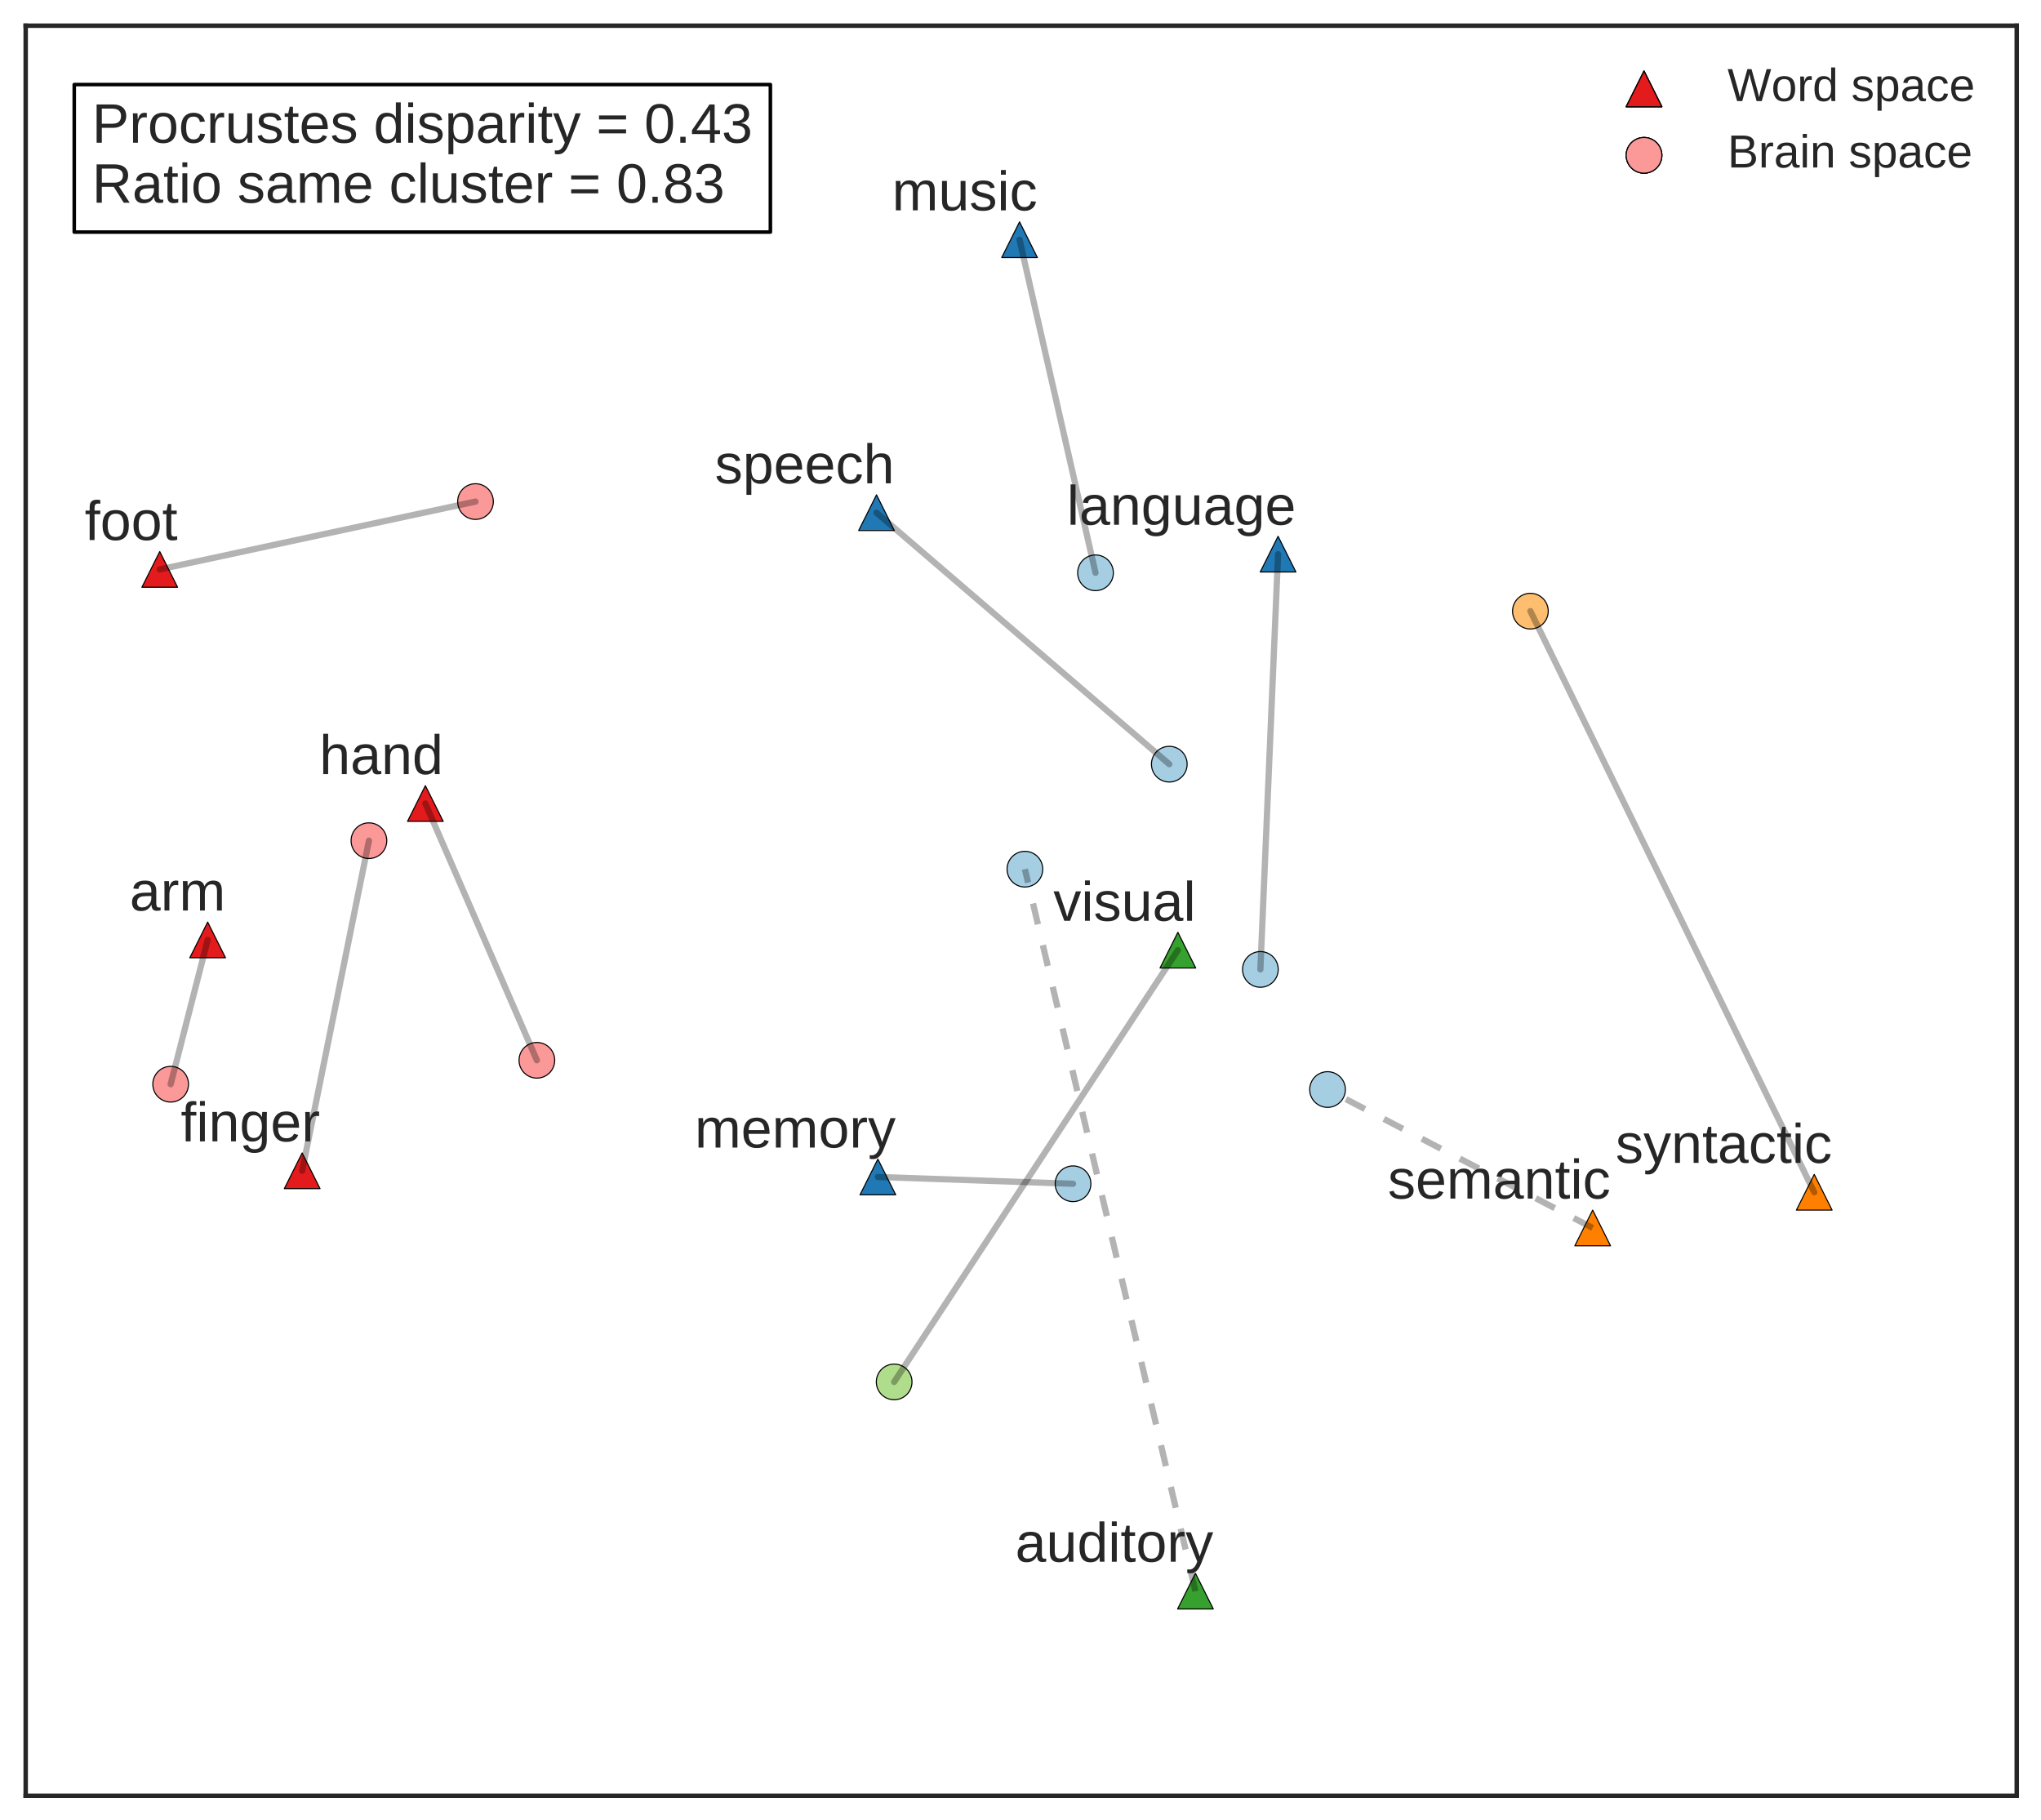 <?xml version="1.0" encoding="utf-8" standalone="no"?>
<!DOCTYPE svg PUBLIC "-//W3C//DTD SVG 1.1//EN"
  "http://www.w3.org/Graphics/SVG/1.1/DTD/svg11.dtd">
<!-- Created with matplotlib (http://matplotlib.org/) -->
<svg height="510pt" version="1.1" viewBox="0 0 572 510" width="572pt" xmlns="http://www.w3.org/2000/svg" xmlns:xlink="http://www.w3.org/1999/xlink">
 <defs>
  <style type="text/css">
*{stroke-linecap:butt;stroke-linejoin:round;stroke-miterlimit:100000;}
  </style>
 </defs>
 <g id="figure_1">
  <g id="patch_1">
   <path d="M 0 510.4 
L 572.4 510.4 
L 572.4 0 
L 0 0 
z
" style="fill:#ffffff;"/>
  </g>
  <g id="axes_1">
   <g id="patch_2">
    <path d="M 7.2 503.2 
L 565.2 503.2 
L 565.2 7.2 
L 7.2 7.2 
z
" style="fill:#ffffff;"/>
   </g>
   <g id="matplotlib.axis_1"/>
   <g id="matplotlib.axis_2"/>
   <g id="PathCollection_1">
    <path clip-path="url(#pa2b5263345)" d="M 58.201 258.383 
L 53.201 268.383 
L 63.201 268.383 
z
" style="fill:#e31b1c;stroke:#000000;stroke-width:0.3;"/>
    <path clip-path="url(#pa2b5263345)" d="M 335.028 440.863 
L 330.028 450.863 
L 340.028 450.863 
z
" style="fill:#36a12e;stroke:#000000;stroke-width:0.3;"/>
    <path clip-path="url(#pa2b5263345)" d="M 84.686 323.072 
L 79.686 333.072 
L 89.686 333.072 
z
" style="fill:#e31b1c;stroke:#000000;stroke-width:0.3;"/>
    <path clip-path="url(#pa2b5263345)" d="M 44.769 154.558 
L 39.769 164.558 
L 49.769 164.558 
z
" style="fill:#e31b1c;stroke:#000000;stroke-width:0.3;"/>
    <path clip-path="url(#pa2b5263345)" d="M 119.212 220.157 
L 114.212 230.157 
L 124.212 230.157 
z
" style="fill:#e31b1c;stroke:#000000;stroke-width:0.3;"/>
    <path clip-path="url(#pa2b5263345)" d="M 358.186 150.277 
L 353.186 160.277 
L 363.186 160.277 
z
" style="fill:#2079b4;stroke:#000000;stroke-width:0.3;"/>
    <path clip-path="url(#pa2b5263345)" d="M 246.027 324.8 
L 241.027 334.8 
L 251.027 334.8 
z
" style="fill:#2079b4;stroke:#000000;stroke-width:0.3;"/>
    <path clip-path="url(#pa2b5263345)" d="M 285.733 62.181 
L 280.733 72.181 
L 290.733 72.181 
z
" style="fill:#2079b4;stroke:#000000;stroke-width:0.3;"/>
    <path clip-path="url(#pa2b5263345)" d="M 446.354 339.095 
L 441.354 349.095 
L 451.354 349.095 
z
" style="fill:#ff8001;stroke:#000000;stroke-width:0.3;"/>
    <path clip-path="url(#pa2b5263345)" d="M 245.647 138.665 
L 240.647 148.665 
L 250.647 148.665 
z
" style="fill:#2079b4;stroke:#000000;stroke-width:0.3;"/>
    <path clip-path="url(#pa2b5263345)" d="M 508.45 329.091 
L 503.45 339.091 
L 513.45 339.091 
z
" style="fill:#ff8001;stroke:#000000;stroke-width:0.3;"/>
    <path clip-path="url(#pa2b5263345)" d="M 330.106 261.259 
L 325.106 271.259 
L 335.106 271.259 
z
" style="fill:#36a12e;stroke:#000000;stroke-width:0.3;"/>
   </g>
   <g id="PathCollection_2">
    <defs>
     <path d="M 0 5 
C 1.326 5 2.598 4.473 3.536 3.536 
C 4.473 2.598 5 1.326 5 0 
C 5 -1.326 4.473 -2.598 3.536 -3.536 
C 2.598 -4.473 1.326 -5 0 -5 
C -1.326 -5 -2.598 -4.473 -3.536 -3.536 
C -4.473 -2.598 -5 -1.326 -5 0 
C -5 1.326 -4.473 2.598 -3.536 3.536 
C -2.598 4.473 -1.326 5 0 5 
z
" id="C0_0_e6c3b63baa"/>
    </defs>
    <g clip-path="url(#pa2b5263345)">
     <use style="fill:#fb9898;stroke:#000000;stroke-width:0.3;" x="47.827" xlink:href="#C0_0_e6c3b63baa" y="303.815"/>
    </g>
    <g clip-path="url(#pa2b5263345)">
     <use style="fill:#a6cee3;stroke:#000000;stroke-width:0.3;" x="287.235" xlink:href="#C0_0_e6c3b63baa" y="243.555"/>
    </g>
    <g clip-path="url(#pa2b5263345)">
     <use style="fill:#fb9898;stroke:#000000;stroke-width:0.3;" x="103.394" xlink:href="#C0_0_e6c3b63baa" y="235.573"/>
    </g>
    <g clip-path="url(#pa2b5263345)">
     <use style="fill:#fb9898;stroke:#000000;stroke-width:0.3;" x="133.261" xlink:href="#C0_0_e6c3b63baa" y="140.548"/>
    </g>
    <g clip-path="url(#pa2b5263345)">
     <use style="fill:#fb9898;stroke:#000000;stroke-width:0.3;" x="150.462" xlink:href="#C0_0_e6c3b63baa" y="297.111"/>
    </g>
    <g clip-path="url(#pa2b5263345)">
     <use style="fill:#a6cee3;stroke:#000000;stroke-width:0.3;" x="353.229" xlink:href="#C0_0_e6c3b63baa" y="271.647"/>
    </g>
    <g clip-path="url(#pa2b5263345)">
     <use style="fill:#a6cee3;stroke:#000000;stroke-width:0.3;" x="300.725" xlink:href="#C0_0_e6c3b63baa" y="331.711"/>
    </g>
    <g clip-path="url(#pa2b5263345)">
     <use style="fill:#a6cee3;stroke:#000000;stroke-width:0.3;" x="307.023" xlink:href="#C0_0_e6c3b63baa" y="160.509"/>
    </g>
    <g clip-path="url(#pa2b5263345)">
     <use style="fill:#a6cee3;stroke:#000000;stroke-width:0.3;" x="372.051" xlink:href="#C0_0_e6c3b63baa" y="305.305"/>
    </g>
    <g clip-path="url(#pa2b5263345)">
     <use style="fill:#a6cee3;stroke:#000000;stroke-width:0.3;" x="327.699" xlink:href="#C0_0_e6c3b63baa" y="214.135"/>
    </g>
    <g clip-path="url(#pa2b5263345)">
     <use style="fill:#fdbe6f;stroke:#000000;stroke-width:0.3;" x="428.901" xlink:href="#C0_0_e6c3b63baa" y="171.252"/>
    </g>
    <g clip-path="url(#pa2b5263345)">
     <use style="fill:#b0dd8b;stroke:#000000;stroke-width:0.3;" x="250.593" xlink:href="#C0_0_e6c3b63baa" y="387.238"/>
    </g>
   </g>
   <g id="line2d_1">
    <path clip-path="url(#pa2b5263345)" d="M 58.201 263.383 
L 47.827 303.815 
" style="fill:none;opacity:0.3;stroke:#000000;stroke-linecap:round;stroke-width:1.75;"/>
   </g>
   <g id="line2d_2">
    <path clip-path="url(#pa2b5263345)" d="M 335.028 445.863 
L 287.235 243.555 
" style="fill:none;opacity:0.3;stroke:#000000;stroke-dasharray:6,6;stroke-dashoffset:0.0;stroke-width:1.75;"/>
   </g>
   <g id="line2d_3">
    <path clip-path="url(#pa2b5263345)" d="M 84.686 328.072 
L 103.394 235.573 
" style="fill:none;opacity:0.3;stroke:#000000;stroke-linecap:round;stroke-width:1.75;"/>
   </g>
   <g id="line2d_4">
    <path clip-path="url(#pa2b5263345)" d="M 44.769 159.558 
L 133.261 140.548 
" style="fill:none;opacity:0.3;stroke:#000000;stroke-linecap:round;stroke-width:1.75;"/>
   </g>
   <g id="line2d_5">
    <path clip-path="url(#pa2b5263345)" d="M 119.212 225.157 
L 150.462 297.111 
" style="fill:none;opacity:0.3;stroke:#000000;stroke-linecap:round;stroke-width:1.75;"/>
   </g>
   <g id="line2d_6">
    <path clip-path="url(#pa2b5263345)" d="M 358.186 155.277 
L 353.229 271.647 
" style="fill:none;opacity:0.3;stroke:#000000;stroke-linecap:round;stroke-width:1.75;"/>
   </g>
   <g id="line2d_7">
    <path clip-path="url(#pa2b5263345)" d="M 246.027 329.8 
L 300.725 331.711 
" style="fill:none;opacity:0.3;stroke:#000000;stroke-linecap:round;stroke-width:1.75;"/>
   </g>
   <g id="line2d_8">
    <path clip-path="url(#pa2b5263345)" d="M 285.733 67.181 
L 307.023 160.509 
" style="fill:none;opacity:0.3;stroke:#000000;stroke-linecap:round;stroke-width:1.75;"/>
   </g>
   <g id="line2d_9">
    <path clip-path="url(#pa2b5263345)" d="M 446.354 344.095 
L 372.051 305.305 
" style="fill:none;opacity:0.3;stroke:#000000;stroke-dasharray:6,6;stroke-dashoffset:0.0;stroke-width:1.75;"/>
   </g>
   <g id="line2d_10">
    <path clip-path="url(#pa2b5263345)" d="M 245.647 143.665 
L 327.699 214.135 
" style="fill:none;opacity:0.3;stroke:#000000;stroke-linecap:round;stroke-width:1.75;"/>
   </g>
   <g id="line2d_11">
    <path clip-path="url(#pa2b5263345)" d="M 508.45 334.091 
L 428.901 171.252 
" style="fill:none;opacity:0.3;stroke:#000000;stroke-linecap:round;stroke-width:1.75;"/>
   </g>
   <g id="line2d_12">
    <path clip-path="url(#pa2b5263345)" d="M 330.106 266.259 
L 250.593 387.238 
" style="fill:none;opacity:0.3;stroke:#000000;stroke-linecap:round;stroke-width:1.75;"/>
   </g>
   <g id="patch_3">
    <path d="M 7.2 503.2 
L 7.2 7.2 
" style="fill:none;stroke:#262626;stroke-linecap:square;stroke-linejoin:miter;stroke-width:1.25;"/>
   </g>
   <g id="patch_4">
    <path d="M 7.2 7.2 
L 565.2 7.2 
" style="fill:none;stroke:#262626;stroke-linecap:square;stroke-linejoin:miter;stroke-width:1.25;"/>
   </g>
   <g id="patch_5">
    <path d="M 565.2 503.2 
L 565.2 7.2 
" style="fill:none;stroke:#262626;stroke-linecap:square;stroke-linejoin:miter;stroke-width:1.25;"/>
   </g>
   <g id="patch_6">
    <path d="M 7.2 503.2 
L 565.2 503.2 
" style="fill:none;stroke:#262626;stroke-linecap:square;stroke-linejoin:miter;stroke-width:1.25;"/>
   </g>
   <g id="text_1">
    <!-- arm -->
    <defs>
     <path d="M 6.938 0 
L 6.938 40.531 
Q 6.938 42.188 6.906 43.922 
Q 6.891 45.656 6.828 47.266 
Q 6.781 48.875 6.734 50.281 
Q 6.688 51.703 6.641 52.828 
L 14.938 52.828 
Q 14.984 51.703 15.062 50.266 
Q 15.141 48.828 15.203 47.312 
Q 15.281 45.797 15.297 44.406 
Q 15.328 43.016 15.328 42.047 
L 15.531 42.047 
Q 16.453 45.062 17.5 47.281 
Q 18.562 49.516 19.969 50.953 
Q 21.391 52.391 23.344 53.094 
Q 25.297 53.812 28.078 53.812 
Q 29.156 53.812 30.125 53.641 
Q 31.109 53.469 31.641 53.328 
L 31.641 45.266 
Q 30.766 45.516 29.594 45.625 
Q 28.422 45.75 26.953 45.75 
Q 23.922 45.75 21.797 44.375 
Q 19.672 43.016 18.328 40.594 
Q 17 38.188 16.359 34.844 
Q 15.719 31.5 15.719 27.547 
L 15.719 0 
z
" id="LiberationSans-72"/>
     <path d="M 37.5 0 
L 37.5 33.5 
Q 37.5 37.359 37.016 39.938 
Q 36.531 42.531 35.375 44.109 
Q 34.234 45.703 32.375 46.359 
Q 30.516 47.016 27.828 47.016 
Q 25.047 47.016 22.797 45.922 
Q 20.562 44.828 18.969 42.75 
Q 17.391 40.672 16.531 37.625 
Q 15.672 34.578 15.672 30.609 
L 15.672 0 
L 6.938 0 
L 6.938 41.547 
Q 6.938 43.219 6.906 45.047 
Q 6.891 46.875 6.828 48.5 
Q 6.781 50.141 6.734 51.312 
Q 6.688 52.484 6.641 52.828 
L 14.938 52.828 
Q 14.984 52.594 15.031 51.516 
Q 15.094 50.438 15.156 49.047 
Q 15.234 47.656 15.281 46.219 
Q 15.328 44.781 15.328 43.797 
L 15.484 43.797 
Q 16.656 46.094 18.016 47.953 
Q 19.391 49.812 21.219 51.094 
Q 23.047 52.391 25.406 53.094 
Q 27.781 53.812 30.906 53.812 
Q 36.922 53.812 40.406 51.422 
Q 43.891 49.031 45.266 43.797 
L 45.406 43.797 
Q 46.578 46.094 48.047 47.953 
Q 49.516 49.812 51.469 51.094 
Q 53.422 52.391 55.859 53.094 
Q 58.297 53.812 61.422 53.812 
Q 65.438 53.812 68.328 52.734 
Q 71.234 51.656 73.094 49.406 
Q 74.953 47.172 75.828 43.625 
Q 76.703 40.094 76.703 35.203 
L 76.703 0 
L 68.016 0 
L 68.016 33.5 
Q 68.016 37.359 67.531 39.938 
Q 67.047 42.531 65.891 44.109 
Q 64.75 45.703 62.891 46.359 
Q 61.031 47.016 58.344 47.016 
Q 55.562 47.016 53.312 45.969 
Q 51.078 44.922 49.484 42.875 
Q 47.906 40.828 47.047 37.75 
Q 46.188 34.672 46.188 30.609 
L 46.188 0 
z
" id="LiberationSans-6d"/>
     <path d="M 20.219 -0.984 
Q 12.25 -0.984 8.25 3.219 
Q 4.25 7.422 4.25 14.75 
Q 4.25 19.969 6.219 23.312 
Q 8.203 26.656 11.391 28.562 
Q 14.594 30.469 18.688 31.203 
Q 22.797 31.938 27.047 32.031 
L 38.922 32.234 
L 38.922 35.109 
Q 38.922 38.375 38.234 40.672 
Q 37.547 42.969 36.125 44.375 
Q 34.719 45.797 32.594 46.453 
Q 30.469 47.125 27.594 47.125 
Q 25.047 47.125 23 46.75 
Q 20.953 46.391 19.438 45.438 
Q 17.922 44.484 16.984 42.844 
Q 16.062 41.219 15.766 38.719 
L 6.594 39.547 
Q 7.078 42.672 8.438 45.281 
Q 9.812 47.906 12.328 49.797 
Q 14.844 51.703 18.625 52.75 
Q 22.406 53.812 27.781 53.812 
Q 37.75 53.812 42.766 49.234 
Q 47.797 44.672 47.797 36.031 
L 47.797 13.281 
Q 47.797 9.375 48.828 7.391 
Q 49.859 5.422 52.734 5.422 
Q 53.469 5.422 54.203 5.516 
Q 54.938 5.609 55.609 5.766 
L 55.609 0.297 
Q 53.953 -0.094 52.312 -0.281 
Q 50.688 -0.484 48.828 -0.484 
Q 46.344 -0.484 44.562 0.172 
Q 42.781 0.828 41.656 2.172 
Q 40.531 3.516 39.938 5.484 
Q 39.359 7.469 39.203 10.109 
L 38.922 10.109 
Q 37.5 7.562 35.812 5.516 
Q 34.125 3.469 31.875 2.031 
Q 29.641 0.594 26.781 -0.188 
Q 23.922 -0.984 20.219 -0.984 
M 22.219 5.609 
Q 26.422 5.609 29.562 7.141 
Q 32.719 8.688 34.781 11.078 
Q 36.859 13.484 37.891 16.312 
Q 38.922 19.141 38.922 21.734 
L 38.922 26.078 
L 29.297 25.875 
Q 26.078 25.828 23.172 25.406 
Q 20.266 25 18.062 23.781 
Q 15.875 22.562 14.578 20.359 
Q 13.281 18.172 13.281 14.594 
Q 13.281 10.297 15.594 7.953 
Q 17.922 5.609 22.219 5.609 
" id="LiberationSans-61"/>
    </defs>
    <g style="fill:#262626;" transform="translate(36.337 255.146)scale(0.156 -0.156)">
     <use xlink:href="#LiberationSans-61"/>
     <use x="55.615" xlink:href="#LiberationSans-72"/>
     <use x="88.916" xlink:href="#LiberationSans-6d"/>
    </g>
   </g>
   <g id="text_2">
    <!-- auditory -->
    <defs>
     <path d="M 29.5 0 
Q 27.641 -4.781 25.703 -8.609 
Q 23.781 -12.453 21.391 -15.156 
Q 19 -17.875 16.062 -19.312 
Q 13.141 -20.75 9.328 -20.75 
Q 7.672 -20.75 6.25 -20.656 
Q 4.828 -20.562 3.266 -20.219 
L 3.266 -13.625 
Q 4.203 -13.766 5.375 -13.844 
Q 6.547 -13.922 7.375 -13.922 
Q 11.234 -13.922 14.547 -11.031 
Q 17.875 -8.156 20.359 -1.859 
L 21.188 0.25 
L 0.25 52.828 
L 9.625 52.828 
L 20.75 23.641 
Q 21.234 22.312 21.984 20.109 
Q 22.75 17.922 23.5 15.719 
Q 24.266 13.531 24.844 11.766 
Q 25.438 10.016 25.531 9.578 
Q 25.688 10.109 26.25 11.688 
Q 26.812 13.281 27.516 15.234 
Q 28.219 17.188 28.953 19.188 
Q 29.688 21.188 30.172 22.656 
L 40.531 52.828 
L 49.812 52.828 
z
" id="LiberationSans-79"/>
     <path d="M 15.328 52.828 
L 15.328 19.344 
Q 15.328 15.484 15.891 12.891 
Q 16.453 10.297 17.719 8.703 
Q 19 7.125 21.062 6.469 
Q 23.141 5.812 26.219 5.812 
Q 29.344 5.812 31.859 6.906 
Q 34.375 8.016 36.156 10.078 
Q 37.938 12.156 38.906 15.203 
Q 39.891 18.266 39.891 22.219 
L 39.891 52.828 
L 48.688 52.828 
L 48.688 11.281 
Q 48.688 9.625 48.703 7.781 
Q 48.734 5.953 48.781 4.312 
Q 48.828 2.688 48.875 1.516 
Q 48.922 0.344 48.969 0 
L 40.672 0 
Q 40.625 0.25 40.578 1.312 
Q 40.531 2.391 40.453 3.781 
Q 40.375 5.172 40.328 6.609 
Q 40.281 8.062 40.281 9.031 
L 40.141 9.031 
Q 38.875 6.734 37.359 4.875 
Q 35.844 3.031 33.844 1.734 
Q 31.844 0.438 29.25 -0.266 
Q 26.656 -0.984 23.25 -0.984 
Q 18.844 -0.984 15.672 0.094 
Q 12.5 1.172 10.453 3.422 
Q 8.406 5.672 7.453 9.188 
Q 6.5 12.703 6.5 17.625 
L 6.5 52.828 
z
" id="LiberationSans-75"/>
     <path d="M 40.094 8.5 
Q 37.641 3.422 33.609 1.219 
Q 29.594 -0.984 23.641 -0.984 
Q 13.625 -0.984 8.906 5.75 
Q 4.203 12.5 4.203 26.172 
Q 4.203 53.812 23.641 53.812 
Q 29.641 53.812 33.641 51.609 
Q 37.641 49.422 40.094 44.625 
L 40.188 44.625 
Q 40.188 45.125 40.156 46.172 
Q 40.141 47.219 40.109 48.359 
Q 40.094 49.516 40.094 50.531 
Q 40.094 51.562 40.094 52 
L 40.094 72.469 
L 48.875 72.469 
L 48.875 10.891 
Q 48.875 8.984 48.891 7.219 
Q 48.922 5.469 48.969 4 
Q 49.031 2.547 49.078 1.484 
Q 49.125 0.438 49.172 0 
L 40.766 0 
Q 40.672 0.484 40.594 1.391 
Q 40.531 2.297 40.453 3.469 
Q 40.375 4.641 40.328 5.938 
Q 40.281 7.234 40.281 8.5 
z
M 13.422 26.469 
Q 13.422 21 14.109 17.094 
Q 14.797 13.188 16.312 10.672 
Q 17.828 8.156 20.172 6.984 
Q 22.516 5.812 25.875 5.812 
Q 29.344 5.812 32 6.938 
Q 34.672 8.062 36.453 10.578 
Q 38.234 13.094 39.156 17.141 
Q 40.094 21.188 40.094 27.047 
Q 40.094 32.672 39.156 36.547 
Q 38.234 40.438 36.422 42.828 
Q 34.625 45.219 32 46.266 
Q 29.391 47.312 25.984 47.312 
Q 22.75 47.312 20.406 46.188 
Q 18.062 45.062 16.5 42.578 
Q 14.938 40.094 14.172 36.109 
Q 13.422 32.125 13.422 26.469 
" id="LiberationSans-64"/>
     <path d="M 27.047 0.391 
Q 25.047 -0.141 22.969 -0.453 
Q 20.906 -0.781 18.172 -0.781 
Q 7.625 -0.781 7.625 11.188 
L 7.625 46.438 
L 1.516 46.438 
L 1.516 52.828 
L 7.953 52.828 
L 10.547 64.656 
L 16.406 64.656 
L 16.406 52.828 
L 26.172 52.828 
L 26.172 46.438 
L 16.406 46.438 
L 16.406 13.094 
Q 16.406 9.281 17.641 7.734 
Q 18.891 6.203 21.969 6.203 
Q 23.25 6.203 24.438 6.391 
Q 25.641 6.594 27.047 6.891 
z
" id="LiberationSans-74"/>
     <path d="M 6.688 64.062 
L 6.688 72.469 
L 15.484 72.469 
L 15.484 64.062 
z
M 6.688 0 
L 6.688 52.828 
L 15.484 52.828 
L 15.484 0 
z
" id="LiberationSans-69"/>
     <path d="M 51.422 26.469 
Q 51.422 12.594 45.312 5.797 
Q 39.203 -0.984 27.594 -0.984 
Q 22.078 -0.984 17.719 0.672 
Q 13.375 2.344 10.375 5.766 
Q 7.375 9.188 5.781 14.328 
Q 4.203 19.484 4.203 26.469 
Q 4.203 53.812 27.875 53.812 
Q 34.031 53.812 38.5 52.094 
Q 42.969 50.391 45.828 46.969 
Q 48.688 43.562 50.047 38.422 
Q 51.422 33.297 51.422 26.469 
M 42.188 26.469 
Q 42.188 32.625 41.234 36.625 
Q 40.281 40.625 38.453 43.016 
Q 36.625 45.406 33.984 46.359 
Q 31.344 47.312 28.031 47.312 
Q 24.656 47.312 21.938 46.312 
Q 19.234 45.312 17.328 42.891 
Q 15.438 40.484 14.422 36.469 
Q 13.422 32.469 13.422 26.469 
Q 13.422 20.312 14.5 16.281 
Q 15.578 12.25 17.453 9.859 
Q 19.344 7.469 21.906 6.484 
Q 24.469 5.516 27.484 5.516 
Q 30.859 5.516 33.594 6.469 
Q 36.328 7.422 38.234 9.812 
Q 40.141 12.203 41.156 16.25 
Q 42.188 20.312 42.188 26.469 
" id="LiberationSans-6f"/>
    </defs>
    <g style="fill:#262626;" transform="translate(284.534 437.626)scale(0.156 -0.156)">
     <use xlink:href="#LiberationSans-61"/>
     <use x="55.615" xlink:href="#LiberationSans-75"/>
     <use x="111.23" xlink:href="#LiberationSans-64"/>
     <use x="166.846" xlink:href="#LiberationSans-69"/>
     <use x="189.062" xlink:href="#LiberationSans-74"/>
     <use x="216.846" xlink:href="#LiberationSans-6f"/>
     <use x="272.461" xlink:href="#LiberationSans-72"/>
     <use x="305.762" xlink:href="#LiberationSans-79"/>
    </g>
   </g>
   <g id="text_3">
    <!-- finger -->
    <defs>
     <path d="M 26.766 -20.75 
Q 22.219 -20.75 18.703 -19.812 
Q 15.188 -18.891 12.688 -17.156 
Q 10.203 -15.438 8.641 -13.031 
Q 7.078 -10.641 6.391 -7.719 
L 15.234 -6.453 
Q 16.109 -10.109 19.109 -12.078 
Q 22.125 -14.062 27 -14.062 
Q 29.984 -14.062 32.422 -13.234 
Q 34.859 -12.406 36.562 -10.562 
Q 38.281 -8.734 39.203 -5.797 
Q 40.141 -2.875 40.141 1.312 
L 40.141 9.812 
L 40.047 9.812 
Q 39.062 7.812 37.625 5.984 
Q 36.188 4.156 34.109 2.734 
Q 32.031 1.312 29.297 0.453 
Q 26.562 -0.391 23.047 -0.391 
Q 18.016 -0.391 14.422 1.297 
Q 10.844 2.984 8.562 6.344 
Q 6.297 9.719 5.25 14.719 
Q 4.203 19.734 4.203 26.312 
Q 4.203 32.672 5.25 37.75 
Q 6.297 42.828 8.656 46.359 
Q 11.031 49.906 14.812 51.781 
Q 18.609 53.656 24.031 53.656 
Q 29.641 53.656 33.766 51.094 
Q 37.891 48.531 40.141 43.797 
L 40.234 43.797 
Q 40.234 45.016 40.297 46.531 
Q 40.375 48.047 40.453 49.391 
Q 40.531 50.734 40.625 51.703 
Q 40.719 52.688 40.828 52.828 
L 49.172 52.828 
Q 49.125 52.391 49.078 51.344 
Q 49.031 50.297 48.969 48.828 
Q 48.922 47.359 48.891 45.578 
Q 48.875 43.797 48.875 41.891 
L 48.875 1.516 
Q 48.875 -9.578 43.422 -15.156 
Q 37.984 -20.75 26.766 -20.75 
M 40.141 26.422 
Q 40.141 31.938 38.938 35.859 
Q 37.75 39.797 35.797 42.281 
Q 33.844 44.781 31.328 45.953 
Q 28.812 47.125 26.172 47.125 
Q 22.797 47.125 20.375 45.953 
Q 17.969 44.781 16.375 42.266 
Q 14.797 39.75 14.031 35.812 
Q 13.281 31.891 13.281 26.422 
Q 13.281 20.703 14.031 16.812 
Q 14.797 12.938 16.359 10.547 
Q 17.922 8.156 20.312 7.125 
Q 22.703 6.109 26.031 6.109 
Q 28.656 6.109 31.172 7.219 
Q 33.688 8.344 35.688 10.781 
Q 37.703 13.234 38.922 17.094 
Q 40.141 20.953 40.141 26.422 
" id="LiberationSans-67"/>
     <path d="M 13.484 24.562 
Q 13.484 20.406 14.328 16.906 
Q 15.188 13.422 16.969 10.906 
Q 18.75 8.406 21.531 7 
Q 24.312 5.609 28.219 5.609 
Q 33.938 5.609 37.375 7.906 
Q 40.828 10.203 42.047 13.719 
L 49.75 11.531 
Q 48.922 9.328 47.438 7.109 
Q 45.953 4.891 43.453 3.094 
Q 40.969 1.312 37.234 0.156 
Q 33.5 -0.984 28.219 -0.984 
Q 16.5 -0.984 10.375 6 
Q 4.25 12.984 4.25 26.766 
Q 4.25 34.188 6.094 39.328 
Q 7.953 44.484 11.172 47.703 
Q 14.406 50.922 18.703 52.359 
Q 23 53.812 27.875 53.812 
Q 34.516 53.812 38.984 51.656 
Q 43.453 49.516 46.156 45.719 
Q 48.875 41.938 50.016 36.812 
Q 51.172 31.688 51.172 25.734 
L 51.172 24.562 
z
M 42.094 31.297 
Q 41.359 39.656 37.844 43.484 
Q 34.328 47.312 27.734 47.312 
Q 25.531 47.312 23.109 46.609 
Q 20.703 45.906 18.656 44.094 
Q 16.609 42.281 15.188 39.172 
Q 13.766 36.078 13.578 31.297 
z
" id="LiberationSans-65"/>
     <path d="M 40.281 0 
L 40.281 33.5 
Q 40.281 37.359 39.719 39.938 
Q 39.156 42.531 37.891 44.109 
Q 36.625 45.703 34.547 46.359 
Q 32.469 47.016 29.391 47.016 
Q 26.266 47.016 23.75 45.922 
Q 21.234 44.828 19.453 42.75 
Q 17.672 40.672 16.688 37.625 
Q 15.719 34.578 15.719 30.609 
L 15.719 0 
L 6.938 0 
L 6.938 41.547 
Q 6.938 43.219 6.906 45.047 
Q 6.891 46.875 6.828 48.5 
Q 6.781 50.141 6.734 51.312 
Q 6.688 52.484 6.641 52.828 
L 14.938 52.828 
Q 14.984 52.594 15.031 51.516 
Q 15.094 50.438 15.156 49.047 
Q 15.234 47.656 15.281 46.219 
Q 15.328 44.781 15.328 43.797 
L 15.484 43.797 
Q 16.75 46.094 18.266 47.953 
Q 19.781 49.812 21.781 51.094 
Q 23.781 52.391 26.359 53.094 
Q 28.953 53.812 32.375 53.812 
Q 36.766 53.812 39.938 52.734 
Q 43.109 51.656 45.156 49.406 
Q 47.219 47.172 48.172 43.625 
Q 49.125 40.094 49.125 35.203 
L 49.125 0 
z
" id="LiberationSans-6e"/>
     <path d="M 17.625 46.438 
L 17.625 0 
L 8.844 0 
L 8.844 46.438 
L 1.422 46.438 
L 1.422 52.828 
L 8.844 52.828 
L 8.844 58.797 
Q 8.844 61.672 9.375 64.141 
Q 9.906 66.609 11.344 68.438 
Q 12.797 70.266 15.281 71.312 
Q 17.781 72.359 21.734 72.359 
Q 23.297 72.359 24.969 72.219 
Q 26.656 72.078 27.938 71.781 
L 27.938 65.094 
Q 27.094 65.234 26 65.359 
Q 24.906 65.484 24.031 65.484 
Q 22.078 65.484 20.828 64.938 
Q 19.578 64.406 18.875 63.406 
Q 18.172 62.406 17.891 60.938 
Q 17.625 59.469 17.625 57.562 
L 17.625 52.828 
L 27.938 52.828 
L 27.938 46.438 
z
" id="LiberationSans-66"/>
    </defs>
    <g style="fill:#262626;" transform="translate(50.666 319.835)scale(0.156 -0.156)">
     <use xlink:href="#LiberationSans-66"/>
     <use x="27.783" xlink:href="#LiberationSans-69"/>
     <use x="50.0" xlink:href="#LiberationSans-6e"/>
     <use x="105.615" xlink:href="#LiberationSans-67"/>
     <use x="161.23" xlink:href="#LiberationSans-65"/>
     <use x="216.846" xlink:href="#LiberationSans-72"/>
    </g>
   </g>
   <g id="text_4">
    <!-- foot -->
    <g style="fill:#262626;" transform="translate(23.751 151.321)scale(0.156 -0.156)">
     <use xlink:href="#LiberationSans-66"/>
     <use x="27.783" xlink:href="#LiberationSans-6f"/>
     <use x="83.398" xlink:href="#LiberationSans-6f"/>
     <use x="139.014" xlink:href="#LiberationSans-74"/>
    </g>
   </g>
   <g id="text_5">
    <!-- hand -->
    <defs>
     <path d="M 15.484 43.797 
Q 16.938 46.484 18.641 48.359 
Q 20.359 50.25 22.406 51.469 
Q 24.469 52.688 26.906 53.25 
Q 29.344 53.812 32.375 53.812 
Q 37.453 53.812 40.703 52.438 
Q 43.953 51.078 45.828 48.609 
Q 47.703 46.141 48.406 42.719 
Q 49.125 39.312 49.125 35.203 
L 49.125 0 
L 40.281 0 
L 40.281 33.5 
Q 40.281 36.859 39.859 39.391 
Q 39.453 41.938 38.281 43.625 
Q 37.109 45.312 34.953 46.156 
Q 32.812 47.016 29.391 47.016 
Q 26.266 47.016 23.75 45.891 
Q 21.234 44.781 19.453 42.719 
Q 17.672 40.672 16.688 37.734 
Q 15.719 34.812 15.719 31.156 
L 15.719 0 
L 6.938 0 
L 6.938 72.469 
L 15.719 72.469 
L 15.719 53.609 
Q 15.719 52 15.672 50.391 
Q 15.625 48.781 15.547 47.406 
Q 15.484 46.047 15.422 45.094 
Q 15.375 44.141 15.328 43.797 
z
" id="LiberationSans-68"/>
    </defs>
    <g style="fill:#262626;" transform="translate(89.512 216.92)scale(0.156 -0.156)">
     <use xlink:href="#LiberationSans-68"/>
     <use x="55.615" xlink:href="#LiberationSans-61"/>
     <use x="111.23" xlink:href="#LiberationSans-6e"/>
     <use x="166.846" xlink:href="#LiberationSans-64"/>
    </g>
   </g>
   <g id="text_6">
    <!-- language -->
    <defs>
     <path d="M 6.734 0 
L 6.734 72.469 
L 15.531 72.469 
L 15.531 0 
z
" id="LiberationSans-6c"/>
    </defs>
    <g style="fill:#262626;" transform="translate(298.995 147.04)scale(0.156 -0.156)">
     <use xlink:href="#LiberationSans-6c"/>
     <use x="22.217" xlink:href="#LiberationSans-61"/>
     <use x="77.832" xlink:href="#LiberationSans-6e"/>
     <use x="133.447" xlink:href="#LiberationSans-67"/>
     <use x="189.062" xlink:href="#LiberationSans-75"/>
     <use x="244.678" xlink:href="#LiberationSans-61"/>
     <use x="300.293" xlink:href="#LiberationSans-67"/>
     <use x="355.908" xlink:href="#LiberationSans-65"/>
    </g>
   </g>
   <g id="text_7">
    <!-- memory -->
    <g style="fill:#262626;" transform="translate(194.694 321.563)scale(0.156 -0.156)">
     <use xlink:href="#LiberationSans-6d"/>
     <use x="83.301" xlink:href="#LiberationSans-65"/>
     <use x="138.916" xlink:href="#LiberationSans-6d"/>
     <use x="222.217" xlink:href="#LiberationSans-6f"/>
     <use x="277.832" xlink:href="#LiberationSans-72"/>
     <use x="311.133" xlink:href="#LiberationSans-79"/>
    </g>
   </g>
   <g id="text_8">
    <!-- music -->
    <defs>
     <path d="M 13.422 26.656 
Q 13.422 22.125 14.078 18.312 
Q 14.75 14.5 16.312 11.734 
Q 17.875 8.984 20.438 7.469 
Q 23 5.953 26.766 5.953 
Q 31.453 5.953 34.594 8.484 
Q 37.75 11.031 38.484 16.312 
L 47.359 15.719 
Q 46.922 12.453 45.453 9.422 
Q 44 6.391 41.484 4.094 
Q 38.969 1.812 35.344 0.406 
Q 31.734 -0.984 27 -0.984 
Q 20.797 -0.984 16.453 1.109 
Q 12.109 3.219 9.391 6.906 
Q 6.688 10.594 5.469 15.594 
Q 4.25 20.609 4.25 26.469 
Q 4.25 31.781 5.125 35.859 
Q 6 39.938 7.594 42.984 
Q 9.188 46.047 11.328 48.125 
Q 13.484 50.203 15.984 51.438 
Q 18.5 52.688 21.281 53.25 
Q 24.078 53.812 26.906 53.812 
Q 31.344 53.812 34.812 52.594 
Q 38.281 51.375 40.797 49.25 
Q 43.312 47.125 44.875 44.234 
Q 46.438 41.359 47.078 38.031 
L 38.031 37.359 
Q 37.359 41.75 34.562 44.328 
Q 31.781 46.922 26.656 46.922 
Q 22.906 46.922 20.391 45.672 
Q 17.875 44.438 16.312 41.922 
Q 14.75 39.406 14.078 35.594 
Q 13.422 31.781 13.422 26.656 
" id="LiberationSans-63"/>
     <path d="M 46.391 14.594 
Q 46.391 10.891 44.938 7.984 
Q 43.5 5.078 40.766 3.094 
Q 38.031 1.125 34.047 0.062 
Q 30.078 -0.984 24.953 -0.984 
Q 20.359 -0.984 16.672 -0.266 
Q 12.984 0.438 10.203 2 
Q 7.422 3.562 5.531 6.125 
Q 3.656 8.688 2.781 12.406 
L 10.547 13.922 
Q 11.672 9.672 15.188 7.688 
Q 18.703 5.719 24.953 5.719 
Q 27.781 5.719 30.141 6.109 
Q 32.516 6.5 34.219 7.453 
Q 35.938 8.406 36.891 9.984 
Q 37.844 11.578 37.844 13.922 
Q 37.844 16.312 36.719 17.844 
Q 35.594 19.391 33.594 20.406 
Q 31.594 21.438 28.734 22.188 
Q 25.875 22.953 22.469 23.875 
Q 19.281 24.703 16.156 25.734 
Q 13.031 26.766 10.516 28.438 
Q 8.016 30.125 6.453 32.609 
Q 4.891 35.109 4.891 38.875 
Q 4.891 46.094 10.031 49.875 
Q 15.188 53.656 25.047 53.656 
Q 33.797 53.656 38.938 50.578 
Q 44.094 47.516 45.453 40.719 
L 37.547 39.75 
Q 37.109 41.797 35.938 43.188 
Q 34.766 44.578 33.109 45.438 
Q 31.453 46.297 29.375 46.656 
Q 27.297 47.016 25.047 47.016 
Q 19.094 47.016 16.25 45.203 
Q 13.422 43.406 13.422 39.75 
Q 13.422 37.594 14.469 36.203 
Q 15.531 34.812 17.406 33.859 
Q 19.281 32.906 21.922 32.203 
Q 24.562 31.5 27.734 30.719 
Q 29.828 30.172 32.031 29.562 
Q 34.234 28.953 36.297 28.094 
Q 38.375 27.25 40.203 26.094 
Q 42.047 24.953 43.406 23.344 
Q 44.781 21.734 45.578 19.578 
Q 46.391 17.438 46.391 14.594 
" id="LiberationSans-73"/>
    </defs>
    <g style="fill:#262626;" transform="translate(249.997 58.944)scale(0.156 -0.156)">
     <use xlink:href="#LiberationSans-6d"/>
     <use x="83.301" xlink:href="#LiberationSans-75"/>
     <use x="138.916" xlink:href="#LiberationSans-73"/>
     <use x="188.916" xlink:href="#LiberationSans-69"/>
     <use x="211.133" xlink:href="#LiberationSans-63"/>
    </g>
   </g>
   <g id="text_9">
    <!-- semantic -->
    <g style="fill:#262626;" transform="translate(388.935 335.858)scale(0.156 -0.156)">
     <use xlink:href="#LiberationSans-73"/>
     <use x="50.0" xlink:href="#LiberationSans-65"/>
     <use x="105.615" xlink:href="#LiberationSans-6d"/>
     <use x="188.916" xlink:href="#LiberationSans-61"/>
     <use x="244.531" xlink:href="#LiberationSans-6e"/>
     <use x="300.146" xlink:href="#LiberationSans-74"/>
     <use x="327.93" xlink:href="#LiberationSans-69"/>
     <use x="350.146" xlink:href="#LiberationSans-63"/>
    </g>
   </g>
   <g id="text_10">
    <!-- speech -->
    <defs>
     <path d="M 51.422 26.656 
Q 51.422 20.656 50.438 15.578 
Q 49.469 10.5 47.188 6.828 
Q 44.922 3.172 41.188 1.094 
Q 37.453 -0.984 31.984 -0.984 
Q 26.312 -0.984 22.062 1.172 
Q 17.828 3.328 15.578 8.203 
L 15.328 8.203 
Q 15.375 8.109 15.406 7.328 
Q 15.438 6.547 15.453 5.375 
Q 15.484 4.203 15.5 2.75 
Q 15.531 1.312 15.531 -0.094 
L 15.531 -20.75 
L 6.734 -20.75 
L 6.734 42.047 
Q 6.734 43.953 6.703 45.703 
Q 6.688 47.469 6.641 48.906 
Q 6.594 50.344 6.547 51.359 
Q 6.5 52.391 6.453 52.828 
L 14.938 52.828 
Q 14.984 52.688 15.062 51.797 
Q 15.141 50.922 15.203 49.672 
Q 15.281 48.438 15.359 47.016 
Q 15.438 45.609 15.438 44.344 
L 15.625 44.344 
Q 16.844 46.875 18.406 48.656 
Q 19.969 50.438 21.969 51.578 
Q 23.969 52.734 26.438 53.25 
Q 28.906 53.766 31.984 53.766 
Q 37.453 53.766 41.188 51.812 
Q 44.922 49.859 47.188 46.312 
Q 49.469 42.781 50.438 37.766 
Q 51.422 32.766 51.422 26.656 
M 42.188 26.469 
Q 42.188 31.344 41.594 35.156 
Q 41.016 38.969 39.578 41.594 
Q 38.141 44.234 35.734 45.594 
Q 33.344 46.969 29.734 46.969 
Q 26.812 46.969 24.219 46.141 
Q 21.625 45.312 19.703 42.969 
Q 17.781 40.625 16.656 36.5 
Q 15.531 32.375 15.531 25.781 
Q 15.531 20.172 16.453 16.281 
Q 17.391 12.406 19.172 10.016 
Q 20.953 7.625 23.578 6.562 
Q 26.219 5.516 29.641 5.516 
Q 33.297 5.516 35.719 6.922 
Q 38.141 8.344 39.578 11.031 
Q 41.016 13.719 41.594 17.594 
Q 42.188 21.484 42.188 26.469 
" id="LiberationSans-70"/>
    </defs>
    <g style="fill:#262626;" transform="translate(200.347 135.428)scale(0.156 -0.156)">
     <use xlink:href="#LiberationSans-73"/>
     <use x="50.0" xlink:href="#LiberationSans-70"/>
     <use x="105.615" xlink:href="#LiberationSans-65"/>
     <use x="161.23" xlink:href="#LiberationSans-65"/>
     <use x="216.846" xlink:href="#LiberationSans-63"/>
     <use x="266.846" xlink:href="#LiberationSans-68"/>
    </g>
   </g>
   <g id="text_11">
    <!-- syntactic -->
    <g style="fill:#262626;" transform="translate(452.766 325.854)scale(0.156 -0.156)">
     <use xlink:href="#LiberationSans-73"/>
     <use x="50.0" xlink:href="#LiberationSans-79"/>
     <use x="100.0" xlink:href="#LiberationSans-6e"/>
     <use x="155.615" xlink:href="#LiberationSans-74"/>
     <use x="183.398" xlink:href="#LiberationSans-61"/>
     <use x="239.014" xlink:href="#LiberationSans-63"/>
     <use x="289.014" xlink:href="#LiberationSans-74"/>
     <use x="316.797" xlink:href="#LiberationSans-69"/>
     <use x="339.014" xlink:href="#LiberationSans-63"/>
    </g>
   </g>
   <g id="text_12">
    <!-- visual -->
    <defs>
     <path d="M 29.938 0 
L 19.531 0 
L 0.344 52.828 
L 9.719 52.828 
L 21.344 18.453 
Q 21.688 17.391 22.141 15.844 
Q 22.609 14.312 23.094 12.641 
Q 23.578 10.984 24 9.438 
Q 24.422 7.906 24.703 6.891 
Q 25 7.906 25.453 9.438 
Q 25.922 10.984 26.406 12.594 
Q 26.906 14.203 27.422 15.734 
Q 27.938 17.281 28.328 18.359 
L 40.328 52.828 
L 49.656 52.828 
z
" id="LiberationSans-76"/>
    </defs>
    <g style="fill:#262626;" transform="translate(295.224 258.022)scale(0.156 -0.156)">
     <use xlink:href="#LiberationSans-76"/>
     <use x="50.0" xlink:href="#LiberationSans-69"/>
     <use x="72.217" xlink:href="#LiberationSans-73"/>
     <use x="122.217" xlink:href="#LiberationSans-75"/>
     <use x="177.832" xlink:href="#LiberationSans-61"/>
     <use x="233.447" xlink:href="#LiberationSans-6c"/>
    </g>
   </g>
   <g id="text_13">
    <g id="patch_7">
     <path d="M 20.808 65.029 
L 215.903 65.029 
L 215.903 23.7 
L 20.808 23.7 
z
" style="fill:#ffffff;stroke:#000000;stroke-linejoin:miter;"/>
    </g>
    <!-- Procrustes disparity = 0.43 -->
    <defs>
     <path d="M 51.219 19 
Q 51.219 14.266 49.672 10.547 
Q 48.141 6.844 45.188 4.266 
Q 42.234 1.703 37.859 0.359 
Q 33.5 -0.984 27.875 -0.984 
Q 21.484 -0.984 17.109 0.609 
Q 12.75 2.203 9.906 4.812 
Q 7.078 7.422 5.656 10.766 
Q 4.25 14.109 3.812 17.672 
L 12.891 18.5 
Q 13.281 15.766 14.328 13.516 
Q 15.375 11.281 17.188 9.672 
Q 19 8.062 21.625 7.172 
Q 24.266 6.297 27.875 6.297 
Q 34.516 6.297 38.297 9.562 
Q 42.094 12.844 42.094 19.281 
Q 42.094 23.094 40.406 25.406 
Q 38.719 27.734 36.203 29.031 
Q 33.688 30.328 30.734 30.766 
Q 27.781 31.203 25.297 31.203 
L 20.312 31.203 
L 20.312 38.812 
L 25.094 38.812 
Q 27.594 38.812 30.266 39.328 
Q 32.953 39.844 35.172 41.188 
Q 37.406 42.531 38.844 44.828 
Q 40.281 47.125 40.281 50.688 
Q 40.281 56.203 37.031 59.391 
Q 33.797 62.594 27.391 62.594 
Q 21.578 62.594 17.984 59.609 
Q 14.406 56.641 13.812 51.219 
L 4.984 51.906 
Q 5.516 56.453 7.469 59.812 
Q 9.422 63.188 12.422 65.406 
Q 15.438 67.625 19.281 68.719 
Q 23.141 69.828 27.484 69.828 
Q 33.25 69.828 37.391 68.375 
Q 41.547 66.938 44.188 64.469 
Q 46.828 62.016 48.062 58.688 
Q 49.312 55.375 49.312 51.609 
Q 49.312 48.578 48.484 45.938 
Q 47.656 43.312 45.891 41.203 
Q 44.141 39.109 41.422 37.594 
Q 38.719 36.078 34.906 35.297 
L 34.906 35.109 
Q 39.062 34.672 42.141 33.219 
Q 45.219 31.781 47.219 29.625 
Q 49.219 27.484 50.219 24.75 
Q 51.219 22.016 51.219 19 
" id="LiberationSans-33"/>
     <path d="M 43.016 15.578 
L 43.016 0 
L 34.719 0 
L 34.719 15.578 
L 2.297 15.578 
L 2.297 22.406 
L 33.797 68.797 
L 43.016 68.797 
L 43.016 22.516 
L 52.688 22.516 
L 52.688 15.578 
z
M 34.719 58.891 
Q 34.625 58.641 34.234 57.938 
Q 33.844 57.234 33.344 56.344 
Q 32.859 55.469 32.344 54.562 
Q 31.844 53.656 31.453 53.078 
L 13.812 27.094 
Q 13.578 26.703 13.109 26.062 
Q 12.641 25.438 12.156 24.781 
Q 11.672 24.125 11.172 23.484 
Q 10.688 22.859 10.406 22.516 
L 34.719 22.516 
z
" id="LiberationSans-34"/>
     <path d="M 9.125 0 
L 9.125 10.688 
L 18.656 10.688 
L 18.656 0 
z
" id="LiberationSans-2e"/>
     <path id="LiberationSans-20"/>
     <path d="M 61.422 48.094 
Q 61.422 43.609 59.938 39.719 
Q 58.453 35.844 55.5 32.984 
Q 52.547 30.125 48.094 28.469 
Q 43.656 26.812 37.75 26.812 
L 17.531 26.812 
L 17.531 0 
L 8.203 0 
L 8.203 68.797 
L 37.156 68.797 
Q 43.266 68.797 47.797 67.312 
Q 52.344 65.828 55.375 63.109 
Q 58.406 60.406 59.906 56.562 
Q 61.422 52.734 61.422 48.094 
M 52.047 48 
Q 52.047 54.547 48.047 57.938 
Q 44.047 61.328 36.031 61.328 
L 17.531 61.328 
L 17.531 34.188 
L 36.422 34.188 
Q 44.484 34.188 48.266 37.75 
Q 52.047 41.312 52.047 48 
" id="LiberationSans-50"/>
     <path d="M 4.891 41.797 
L 4.891 49.031 
L 53.469 49.031 
L 53.469 41.797 
z
M 4.891 16.797 
L 4.891 24.031 
L 53.469 24.031 
L 53.469 16.797 
z
" id="LiberationSans-3d"/>
     <path d="M 51.703 34.422 
Q 51.703 24.516 49.828 17.75 
Q 47.953 10.984 44.703 6.812 
Q 41.453 2.641 37.062 0.828 
Q 32.672 -0.984 27.688 -0.984 
Q 22.656 -0.984 18.312 0.828 
Q 13.969 2.641 10.766 6.781 
Q 7.562 10.938 5.734 17.703 
Q 3.906 24.469 3.906 34.422 
Q 3.906 44.828 5.734 51.641 
Q 7.562 58.453 10.781 62.5 
Q 14.016 66.547 18.406 68.188 
Q 22.797 69.828 27.984 69.828 
Q 32.906 69.828 37.219 68.188 
Q 41.547 66.547 44.766 62.5 
Q 48 58.453 49.844 51.641 
Q 51.703 44.828 51.703 34.422 
M 42.781 34.422 
Q 42.781 42.625 41.797 48.062 
Q 40.828 53.516 38.922 56.766 
Q 37.016 60.016 34.25 61.359 
Q 31.5 62.703 27.984 62.703 
Q 24.266 62.703 21.438 61.328 
Q 18.609 59.969 16.672 56.719 
Q 14.75 53.469 13.766 48.016 
Q 12.797 42.578 12.797 34.422 
Q 12.797 26.516 13.797 21.094 
Q 14.797 15.672 16.719 12.375 
Q 18.656 9.078 21.438 7.641 
Q 24.219 6.203 27.781 6.203 
Q 31.25 6.203 34.031 7.641 
Q 36.812 9.078 38.734 12.375 
Q 40.672 15.672 41.719 21.094 
Q 42.781 26.516 42.781 34.422 
" id="LiberationSans-30"/>
    </defs>
    <g style="fill:#262626;" transform="translate(25.8 39.997)scale(0.156 -0.156)">
     <use xlink:href="#LiberationSans-50"/>
     <use x="66.699" xlink:href="#LiberationSans-72"/>
     <use x="100.0" xlink:href="#LiberationSans-6f"/>
     <use x="155.615" xlink:href="#LiberationSans-63"/>
     <use x="205.615" xlink:href="#LiberationSans-72"/>
     <use x="238.916" xlink:href="#LiberationSans-75"/>
     <use x="294.531" xlink:href="#LiberationSans-73"/>
     <use x="344.531" xlink:href="#LiberationSans-74"/>
     <use x="372.314" xlink:href="#LiberationSans-65"/>
     <use x="427.93" xlink:href="#LiberationSans-73"/>
     <use x="477.93" xlink:href="#LiberationSans-20"/>
     <use x="505.713" xlink:href="#LiberationSans-64"/>
     <use x="561.328" xlink:href="#LiberationSans-69"/>
     <use x="583.545" xlink:href="#LiberationSans-73"/>
     <use x="633.545" xlink:href="#LiberationSans-70"/>
     <use x="689.16" xlink:href="#LiberationSans-61"/>
     <use x="744.775" xlink:href="#LiberationSans-72"/>
     <use x="778.076" xlink:href="#LiberationSans-69"/>
     <use x="800.293" xlink:href="#LiberationSans-74"/>
     <use x="828.076" xlink:href="#LiberationSans-79"/>
     <use x="878.076" xlink:href="#LiberationSans-20"/>
     <use x="905.859" xlink:href="#LiberationSans-3d"/>
     <use x="964.258" xlink:href="#LiberationSans-20"/>
     <use x="992.041" xlink:href="#LiberationSans-30"/>
     <use x="1047.656" xlink:href="#LiberationSans-2e"/>
     <use x="1075.439" xlink:href="#LiberationSans-34"/>
     <use x="1131.055" xlink:href="#LiberationSans-33"/>
    </g>
    <!-- Ratio same cluster = 0.83 -->
    <defs>
     <path d="M 56.844 0 
L 38.969 28.562 
L 17.531 28.562 
L 17.531 0 
L 8.203 0 
L 8.203 68.797 
L 40.578 68.797 
Q 46.438 68.797 50.953 67.453 
Q 55.469 66.109 58.547 63.562 
Q 61.625 61.031 63.234 57.375 
Q 64.844 53.719 64.844 49.125 
Q 64.844 45.844 63.891 42.672 
Q 62.938 39.5 60.891 36.859 
Q 58.844 34.234 55.656 32.328 
Q 52.484 30.422 48.047 29.641 
L 67.578 0 
z
M 55.469 49.031 
Q 55.469 52.156 54.391 54.438 
Q 53.328 56.734 51.266 58.266 
Q 49.219 59.812 46.281 60.562 
Q 43.359 61.328 39.656 61.328 
L 17.531 61.328 
L 17.531 35.938 
L 40.047 35.938 
Q 44.047 35.938 46.969 36.938 
Q 49.906 37.938 51.781 39.688 
Q 53.656 41.453 54.562 43.844 
Q 55.469 46.234 55.469 49.031 
" id="LiberationSans-52"/>
     <path d="M 51.266 19.188 
Q 51.266 14.797 49.875 11.109 
Q 48.484 7.422 45.625 4.734 
Q 42.781 2.047 38.328 0.531 
Q 33.891 -0.984 27.828 -0.984 
Q 21.781 -0.984 17.359 0.531 
Q 12.938 2.047 10.031 4.703 
Q 7.125 7.375 5.734 11.062 
Q 4.344 14.75 4.344 19.094 
Q 4.344 22.859 5.484 25.781 
Q 6.641 28.719 8.562 30.828 
Q 10.5 32.953 12.969 34.25 
Q 15.438 35.547 18.062 35.984 
L 18.062 36.188 
Q 15.188 36.859 12.906 38.375 
Q 10.641 39.891 9.094 42.016 
Q 7.562 44.141 6.75 46.719 
Q 5.953 49.312 5.953 52.203 
Q 5.953 55.812 7.344 59 
Q 8.734 62.203 11.469 64.625 
Q 14.203 67.047 18.25 68.438 
Q 22.312 69.828 27.641 69.828 
Q 33.25 69.828 37.375 68.406 
Q 41.5 67 44.203 64.578 
Q 46.922 62.156 48.234 58.938 
Q 49.562 55.719 49.562 52.094 
Q 49.562 49.266 48.75 46.672 
Q 47.953 44.094 46.406 41.969 
Q 44.875 39.844 42.594 38.344 
Q 40.328 36.859 37.359 36.281 
L 37.359 36.078 
Q 40.328 35.594 42.859 34.297 
Q 45.406 33.016 47.266 30.891 
Q 49.125 28.766 50.188 25.828 
Q 51.266 22.906 51.266 19.188 
M 40.438 51.609 
Q 40.438 54.203 39.766 56.344 
Q 39.109 58.5 37.594 60.031 
Q 36.078 61.578 33.641 62.422 
Q 31.203 63.281 27.641 63.281 
Q 24.172 63.281 21.781 62.422 
Q 19.391 61.578 17.844 60.031 
Q 16.312 58.5 15.625 56.344 
Q 14.938 54.203 14.938 51.609 
Q 14.938 49.562 15.469 47.406 
Q 16.016 45.266 17.422 43.5 
Q 18.844 41.75 21.328 40.625 
Q 23.828 39.5 27.734 39.5 
Q 31.891 39.5 34.406 40.625 
Q 36.922 41.75 38.25 43.5 
Q 39.594 45.266 40.016 47.406 
Q 40.438 49.562 40.438 51.609 
M 42.141 20.016 
Q 42.141 22.516 41.453 24.828 
Q 40.766 27.156 39.109 28.938 
Q 37.453 30.719 34.641 31.812 
Q 31.844 32.906 27.641 32.906 
Q 23.781 32.906 21.062 31.812 
Q 18.359 30.719 16.672 28.906 
Q 14.984 27.094 14.203 24.719 
Q 13.422 22.359 13.422 19.828 
Q 13.422 16.656 14.203 14.031 
Q 14.984 11.422 16.688 9.547 
Q 18.406 7.672 21.188 6.641 
Q 23.969 5.609 27.938 5.609 
Q 31.938 5.609 34.672 6.641 
Q 37.406 7.672 39.062 9.547 
Q 40.719 11.422 41.422 14.078 
Q 42.141 16.75 42.141 20.016 
" id="LiberationSans-38"/>
    </defs>
    <g style="fill:#262626;" transform="translate(25.8 56.8)scale(0.156 -0.156)">
     <use xlink:href="#LiberationSans-52"/>
     <use x="72.217" xlink:href="#LiberationSans-61"/>
     <use x="127.832" xlink:href="#LiberationSans-74"/>
     <use x="155.615" xlink:href="#LiberationSans-69"/>
     <use x="177.832" xlink:href="#LiberationSans-6f"/>
     <use x="233.447" xlink:href="#LiberationSans-20"/>
     <use x="261.23" xlink:href="#LiberationSans-73"/>
     <use x="311.23" xlink:href="#LiberationSans-61"/>
     <use x="366.846" xlink:href="#LiberationSans-6d"/>
     <use x="450.146" xlink:href="#LiberationSans-65"/>
     <use x="505.762" xlink:href="#LiberationSans-20"/>
     <use x="533.545" xlink:href="#LiberationSans-63"/>
     <use x="583.545" xlink:href="#LiberationSans-6c"/>
     <use x="605.762" xlink:href="#LiberationSans-75"/>
     <use x="661.377" xlink:href="#LiberationSans-73"/>
     <use x="711.377" xlink:href="#LiberationSans-74"/>
     <use x="739.16" xlink:href="#LiberationSans-65"/>
     <use x="794.775" xlink:href="#LiberationSans-72"/>
     <use x="828.076" xlink:href="#LiberationSans-20"/>
     <use x="855.859" xlink:href="#LiberationSans-3d"/>
     <use x="914.258" xlink:href="#LiberationSans-20"/>
     <use x="942.041" xlink:href="#LiberationSans-30"/>
     <use x="997.656" xlink:href="#LiberationSans-2e"/>
     <use x="1025.439" xlink:href="#LiberationSans-38"/>
     <use x="1081.055" xlink:href="#LiberationSans-33"/>
    </g>
   </g>
   <g id="legend_1">
    <g id="PathCollection_3">
     <path d="M 460.745 19.908 
L 455.745 29.908 
L 465.745 29.908 
z
" style="fill:#e31b1c;stroke:#000000;stroke-width:0.3;"/>
     <path d="M 460.745 19.908 
L 455.745 29.908 
L 465.745 29.908 
z
" style="fill:#36a12e;stroke:#000000;stroke-width:0.3;"/>
     <path d="M 460.745 19.908 
L 455.745 29.908 
L 465.745 29.908 
z
" style="fill:#e31b1c;stroke:#000000;stroke-width:0.3;"/>
    </g>
    <g id="text_14">
     <!-- Word space -->
     <defs>
      <path d="M 73.781 0 
L 62.641 0 
L 50.734 43.703 
Q 50.203 45.562 49.578 48.094 
Q 48.969 50.641 48.484 52.938 
Q 47.906 55.609 47.312 58.406 
Q 46.688 55.562 46.094 52.875 
Q 45.562 50.531 44.969 48.047 
Q 44.391 45.562 43.844 43.703 
L 31.844 0 
L 20.703 0 
L 0.438 68.797 
L 10.156 68.797 
L 22.516 25.094 
Q 23.344 22.016 24.094 18.984 
Q 24.859 15.969 25.391 13.578 
Q 26.031 10.75 26.562 8.203 
Q 27.297 11.578 28.078 14.844 
Q 28.422 16.219 28.766 17.719 
Q 29.109 19.234 29.469 20.703 
Q 29.828 22.172 30.188 23.516 
Q 30.562 24.859 30.859 25.984 
L 42.828 68.797 
L 51.766 68.797 
L 63.719 25.984 
Q 64.016 24.859 64.375 23.516 
Q 64.75 22.172 65.109 20.719 
Q 65.484 19.281 65.812 17.766 
Q 66.156 16.266 66.5 14.891 
Q 67.281 11.625 68.016 8.203 
Q 68.062 8.203 68.453 9.891 
Q 68.844 11.578 69.422 14.109 
Q 70.016 16.656 70.719 19.609 
Q 71.438 22.562 72.172 25.094 
L 84.328 68.797 
L 94.047 68.797 
z
" id="LiberationSans-57"/>
     </defs>
     <g style="fill:#262626;" transform="translate(484.145 28.321)scale(0.13 -0.13)">
      <use xlink:href="#LiberationSans-57"/>
      <use x="94.369" xlink:href="#LiberationSans-6f"/>
      <use x="149.984" xlink:href="#LiberationSans-72"/>
      <use x="183.285" xlink:href="#LiberationSans-64"/>
      <use x="238.9" xlink:href="#LiberationSans-20"/>
      <use x="266.684" xlink:href="#LiberationSans-73"/>
      <use x="316.684" xlink:href="#LiberationSans-70"/>
      <use x="372.299" xlink:href="#LiberationSans-61"/>
      <use x="427.914" xlink:href="#LiberationSans-63"/>
      <use x="477.914" xlink:href="#LiberationSans-65"/>
     </g>
    </g>
    <g id="PathCollection_4">
     <path d="M 460.745 48.527 
C 462.071 48.527 463.343 48 464.281 47.062 
C 465.218 46.125 465.745 44.853 465.745 43.527 
C 465.745 42.201 465.218 40.929 464.281 39.991 
C 463.343 39.054 462.071 38.527 460.745 38.527 
C 459.419 38.527 458.147 39.054 457.209 39.991 
C 456.272 40.929 455.745 42.201 455.745 43.527 
C 455.745 44.853 456.272 46.125 457.209 47.062 
C 458.147 48 459.419 48.527 460.745 48.527 
z
" style="fill:#fb9898;stroke:#000000;stroke-width:0.3;"/>
     <path d="M 460.745 48.527 
C 462.071 48.527 463.343 48 464.281 47.062 
C 465.218 46.125 465.745 44.853 465.745 43.527 
C 465.745 42.201 465.218 40.929 464.281 39.991 
C 463.343 39.054 462.071 38.527 460.745 38.527 
C 459.419 38.527 458.147 39.054 457.209 39.991 
C 456.272 40.929 455.745 42.201 455.745 43.527 
C 455.745 44.853 456.272 46.125 457.209 47.062 
C 458.147 48 459.419 48.527 460.745 48.527 
z
" style="fill:#a6cee3;stroke:#000000;stroke-width:0.3;"/>
     <path d="M 460.745 48.527 
C 462.071 48.527 463.343 48 464.281 47.062 
C 465.218 46.125 465.745 44.853 465.745 43.527 
C 465.745 42.201 465.218 40.929 464.281 39.991 
C 463.343 39.054 462.071 38.527 460.745 38.527 
C 459.419 38.527 458.147 39.054 457.209 39.991 
C 456.272 40.929 455.745 42.201 455.745 43.527 
C 455.745 44.853 456.272 46.125 457.209 47.062 
C 458.147 48 459.419 48.527 460.745 48.527 
z
" style="fill:#fb9898;stroke:#000000;stroke-width:0.3;"/>
    </g>
    <g id="text_15">
     <!-- Brain space -->
     <defs>
      <path d="M 61.422 19.391 
Q 61.422 14.156 59.375 10.469 
Q 57.328 6.781 53.859 4.469 
Q 50.391 2.156 45.797 1.078 
Q 41.219 0 36.141 0 
L 8.203 0 
L 8.203 68.797 
L 33.203 68.797 
Q 38.922 68.797 43.406 67.844 
Q 47.906 66.891 51.031 64.844 
Q 54.156 62.797 55.781 59.641 
Q 57.422 56.5 57.422 52.094 
Q 57.422 49.219 56.609 46.672 
Q 55.812 44.141 54.172 42.062 
Q 52.547 39.984 50.078 38.5 
Q 47.609 37.016 44.344 36.281 
Q 48.484 35.797 51.688 34.375 
Q 54.891 32.953 57.031 30.75 
Q 59.188 28.562 60.297 25.656 
Q 61.422 22.75 61.422 19.391 
M 48.047 50.984 
Q 48.047 56.547 44.234 58.938 
Q 40.438 61.328 33.203 61.328 
L 17.531 61.328 
L 17.531 39.547 
L 33.203 39.547 
Q 37.312 39.547 40.141 40.344 
Q 42.969 41.156 44.719 42.641 
Q 46.484 44.141 47.266 46.234 
Q 48.047 48.344 48.047 50.984 
M 52 20.125 
Q 52 23.391 50.797 25.688 
Q 49.609 27.984 47.359 29.438 
Q 45.125 30.906 41.969 31.594 
Q 38.812 32.281 34.906 32.281 
L 17.531 32.281 
L 17.531 7.469 
L 35.641 7.469 
Q 39.203 7.469 42.203 8.047 
Q 45.219 8.641 47.391 10.109 
Q 49.562 11.578 50.781 14.016 
Q 52 16.453 52 20.125 
" id="LiberationSans-42"/>
     </defs>
     <g style="fill:#262626;" transform="translate(484.145 46.939)scale(0.13 -0.13)">
      <use xlink:href="#LiberationSans-42"/>
      <use x="66.699" xlink:href="#LiberationSans-72"/>
      <use x="100.0" xlink:href="#LiberationSans-61"/>
      <use x="155.615" xlink:href="#LiberationSans-69"/>
      <use x="177.832" xlink:href="#LiberationSans-6e"/>
      <use x="233.447" xlink:href="#LiberationSans-20"/>
      <use x="261.23" xlink:href="#LiberationSans-73"/>
      <use x="311.23" xlink:href="#LiberationSans-70"/>
      <use x="366.846" xlink:href="#LiberationSans-61"/>
      <use x="422.461" xlink:href="#LiberationSans-63"/>
      <use x="472.461" xlink:href="#LiberationSans-65"/>
     </g>
    </g>
   </g>
  </g>
 </g>
 <defs>
  <clipPath id="pa2b5263345">
   <rect height="496.0" width="558.0" x="7.2" y="7.2"/>
  </clipPath>
 </defs>
</svg>

